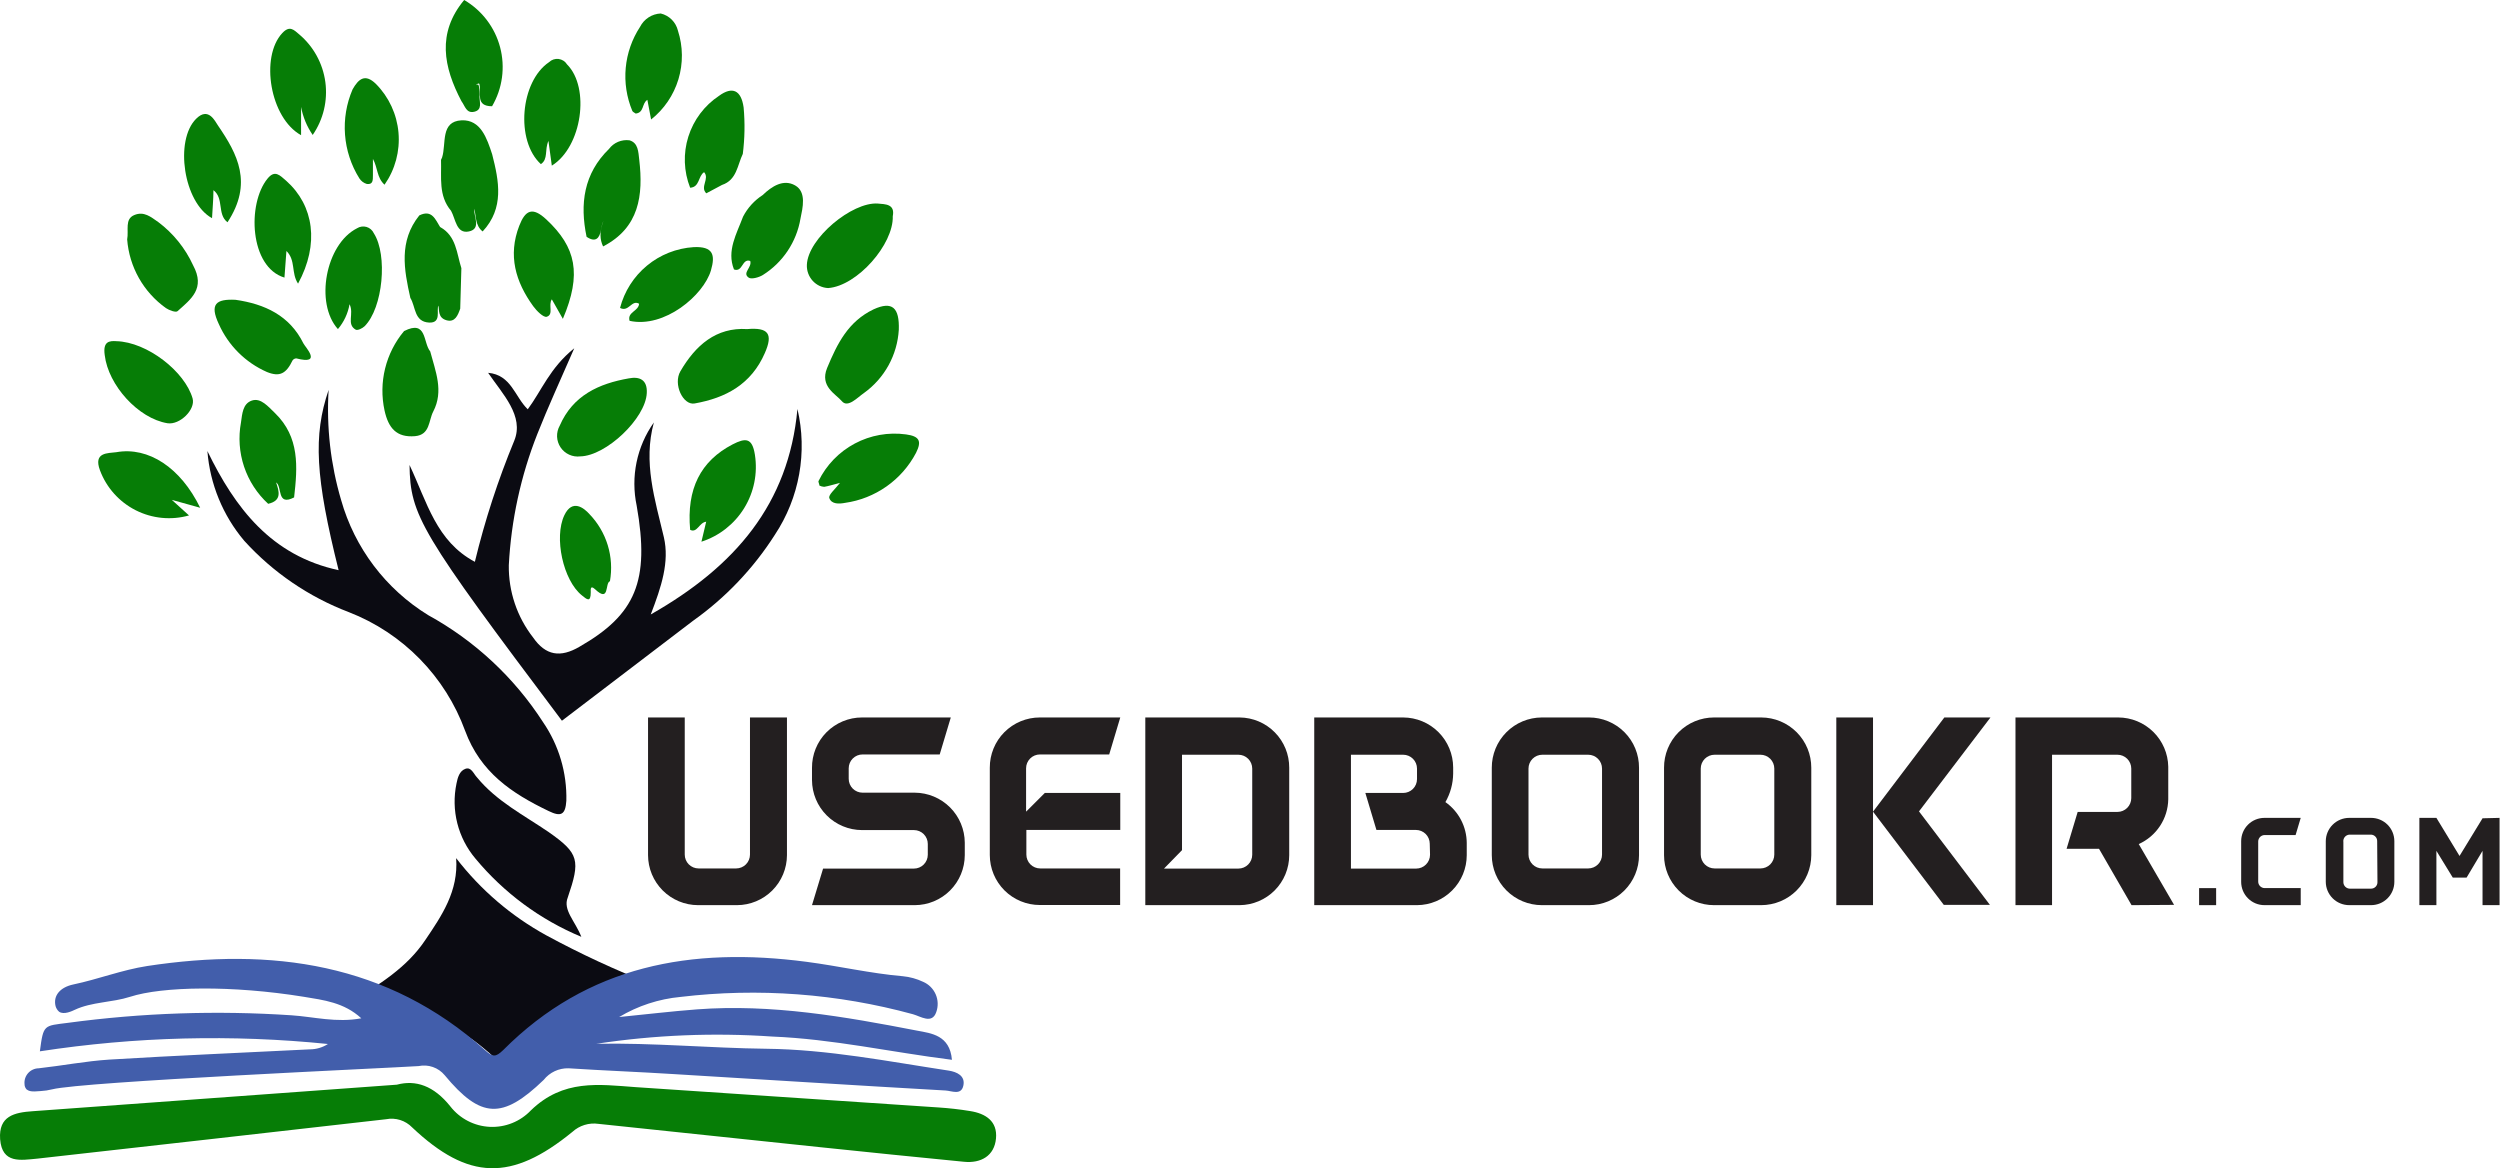 <svg width="214" height="100" viewBox="0 0 214 100" fill="none" xmlns="http://www.w3.org/2000/svg">
<path d="M67.364 73.201C67.361 74.335 66.909 75.422 66.107 76.224C65.305 77.026 64.218 77.478 63.084 77.481H59.752C58.618 77.478 57.531 77.026 56.729 76.224C55.927 75.422 55.475 74.335 55.472 73.201V61.415H58.614V73.153C58.614 73.468 58.739 73.769 58.961 73.992C59.184 74.214 59.485 74.339 59.8 74.339H63.013C63.327 74.339 63.629 74.214 63.851 73.992C64.073 73.769 64.198 73.468 64.198 73.153V61.415H67.364V73.201Z" fill="#231F20"/>
<path d="M82.585 73.201C82.582 74.335 82.13 75.422 81.328 76.224C80.526 77.026 79.439 77.478 78.305 77.481H69.507L70.456 74.351H78.234C78.548 74.351 78.85 74.226 79.072 74.003C79.294 73.781 79.419 73.48 79.419 73.165V72.24C79.419 71.926 79.294 71.624 79.072 71.402C78.85 71.18 78.548 71.055 78.234 71.055H73.788C72.653 71.052 71.567 70.6 70.765 69.797C69.963 68.996 69.511 67.909 69.507 66.775V65.731C69.503 65.166 69.61 64.606 69.823 64.082C70.036 63.559 70.35 63.083 70.748 62.682C71.146 62.28 71.62 61.962 72.141 61.745C72.663 61.527 73.222 61.415 73.788 61.415H81.388L80.439 64.581H73.835C73.521 64.581 73.219 64.706 72.997 64.928C72.774 65.151 72.649 65.452 72.649 65.767V66.668C72.649 66.982 72.774 67.284 72.997 67.506C73.219 67.728 73.521 67.853 73.835 67.853H78.305C79.438 67.86 80.523 68.313 81.325 69.114C82.126 69.915 82.579 71 82.585 72.133V73.201Z" fill="#231F20"/>
<path d="M95.895 67.877V71.043H87.857V73.153C87.857 73.468 87.982 73.769 88.204 73.992C88.426 74.214 88.728 74.339 89.042 74.339H95.883V77.469H89.007C87.872 77.469 86.783 77.018 85.98 76.215C85.178 75.413 84.727 74.324 84.727 73.189V65.719C84.724 65.155 84.832 64.596 85.046 64.074C85.259 63.552 85.574 63.077 85.972 62.677C86.37 62.277 86.843 61.96 87.363 61.743C87.884 61.527 88.443 61.415 89.007 61.415H95.895L94.947 64.581H89.019C88.704 64.581 88.403 64.706 88.18 64.928C87.958 65.151 87.833 65.452 87.833 65.767V69.478L89.434 67.877H95.895Z" fill="#231F20"/>
<path d="M110.357 65.719V73.201C110.357 74.33 109.911 75.413 109.116 76.215C108.321 77.016 107.241 77.471 106.112 77.481H98.038V61.415H106.112C107.245 61.425 108.329 61.883 109.124 62.69C109.92 63.497 110.363 64.586 110.357 65.719ZM107.191 65.79C107.191 65.476 107.066 65.174 106.844 64.952C106.622 64.73 106.32 64.605 106.006 64.605H101.18V72.774L99.639 74.351H106.006C106.32 74.351 106.622 74.226 106.844 74.003C107.066 73.781 107.191 73.48 107.191 73.165V65.79Z" fill="#231F20"/>
<path d="M125.553 72.157V73.201C125.553 74.332 125.105 75.417 124.307 76.219C123.51 77.021 122.427 77.475 121.296 77.481H112.499V61.415H120.111C121.245 61.419 122.332 61.87 123.134 62.672C123.936 63.474 124.388 64.561 124.391 65.695V66.217C124.382 67.075 124.153 67.916 123.727 68.66C124.288 69.055 124.746 69.578 125.064 70.187C125.382 70.795 125.549 71.471 125.553 72.157ZM122.387 72.228C122.387 71.914 122.262 71.612 122.04 71.39C121.817 71.168 121.516 71.043 121.201 71.043H117.822L116.874 67.877H120.111C120.425 67.877 120.727 67.752 120.949 67.53C121.171 67.308 121.296 67.006 121.296 66.692V65.79C121.296 65.476 121.171 65.174 120.949 64.952C120.727 64.73 120.425 64.605 120.111 64.605H115.641V74.351H121.225C121.539 74.351 121.841 74.226 122.063 74.003C122.286 73.781 122.411 73.48 122.411 73.165L122.387 72.228Z" fill="#231F20"/>
<path d="M140.3 65.719V73.201C140.3 74.336 139.849 75.424 139.046 76.227C138.244 77.03 137.155 77.481 136.02 77.481H131.977C130.843 77.478 129.756 77.026 128.954 76.224C128.152 75.422 127.7 74.335 127.697 73.201V65.719C127.695 65.156 127.805 64.597 128.019 64.076C128.233 63.554 128.548 63.081 128.946 62.681C129.343 62.281 129.815 61.964 130.335 61.747C130.855 61.529 131.413 61.417 131.977 61.415H136.02C136.584 61.415 137.143 61.527 137.663 61.743C138.184 61.96 138.657 62.277 139.055 62.677C139.453 63.077 139.767 63.552 139.981 64.074C140.195 64.596 140.303 65.155 140.3 65.719ZM137.134 65.79C137.134 65.476 137.01 65.174 136.787 64.952C136.565 64.73 136.263 64.605 135.949 64.605H132.024C131.71 64.605 131.408 64.73 131.186 64.952C130.964 65.174 130.839 65.476 130.839 65.79V73.153C130.839 73.468 130.964 73.769 131.186 73.992C131.408 74.214 131.71 74.339 132.024 74.339H135.949C136.263 74.339 136.565 74.214 136.787 73.992C137.01 73.769 137.134 73.468 137.134 73.153V65.79Z" fill="#231F20"/>
<path d="M155.046 65.719V73.201C155.042 74.335 154.59 75.422 153.788 76.224C152.986 77.026 151.9 77.478 150.765 77.481H146.722C145.587 77.481 144.499 77.03 143.696 76.227C142.893 75.424 142.442 74.336 142.442 73.201V65.719C142.439 65.155 142.547 64.596 142.761 64.074C142.975 63.552 143.29 63.077 143.687 62.677C144.085 62.277 144.558 61.96 145.079 61.743C145.6 61.527 146.158 61.415 146.722 61.415H150.765C151.329 61.417 151.887 61.529 152.407 61.747C152.927 61.964 153.399 62.281 153.797 62.681C154.194 63.081 154.509 63.554 154.723 64.076C154.938 64.597 155.047 65.156 155.046 65.719ZM151.88 65.79C151.88 65.476 151.755 65.174 151.533 64.952C151.31 64.73 151.009 64.605 150.694 64.605H146.77C146.455 64.605 146.154 64.73 145.931 64.952C145.709 65.174 145.584 65.476 145.584 65.79V73.153C145.584 73.468 145.709 73.769 145.931 73.992C146.154 74.214 146.455 74.339 146.77 74.339H150.694C151.009 74.339 151.31 74.214 151.533 73.992C151.755 73.769 151.88 73.468 151.88 73.153V65.79Z" fill="#231F20"/>
<path d="M160.33 61.415V77.481H157.188V61.415H160.33ZM164.266 69.454L170.336 77.457H166.388L160.33 69.478L166.436 61.415H170.384L164.266 69.454Z" fill="#231F20"/>
<path d="M182.461 77.481L179.675 72.655H176.9L177.849 69.501H181.251C181.566 69.501 181.867 69.376 182.09 69.154C182.312 68.932 182.437 68.63 182.437 68.316V65.79C182.437 65.476 182.312 65.174 182.09 64.952C181.867 64.73 181.566 64.605 181.251 64.605H175.655V77.481H172.525V61.415H181.323C182.445 61.418 183.521 61.86 184.321 62.647C185.121 63.434 185.581 64.503 185.603 65.624V68.422C185.589 69.235 185.344 70.026 184.896 70.704C184.449 71.382 183.818 71.919 183.077 72.252L186.101 77.457L182.461 77.481Z" fill="#231F20"/>
<path d="M189.701 76.023V77.481H188.243V76.023H189.701Z" fill="#231F20"/>
<path d="M196.942 76.021V77.48H193.835C193.307 77.48 192.8 77.27 192.427 76.896C192.053 76.523 191.844 76.016 191.844 75.488V72.002C191.844 71.474 192.053 70.967 192.427 70.593C192.8 70.22 193.307 70.01 193.835 70.01H196.942L196.503 71.48H193.847C193.702 71.483 193.563 71.543 193.461 71.647C193.359 71.752 193.302 71.892 193.302 72.037V75.464C193.302 75.61 193.359 75.75 193.461 75.854C193.563 75.958 193.702 76.018 193.847 76.021H196.942Z" fill="#231F20"/>
<path d="M204.956 72.002V75.488C204.956 76.016 204.746 76.523 204.373 76.896C203.999 77.27 203.492 77.48 202.964 77.48H201.091C200.562 77.48 200.054 77.27 199.678 76.897C199.303 76.524 199.09 76.017 199.087 75.488V72.002C199.09 71.472 199.303 70.966 199.678 70.593C200.054 70.219 200.562 70.01 201.091 70.01H202.964C203.492 70.01 203.999 70.22 204.373 70.593C204.746 70.967 204.956 71.474 204.956 72.002ZM203.486 72.002C203.487 71.929 203.475 71.857 203.448 71.79C203.421 71.722 203.381 71.66 203.33 71.609C203.28 71.557 203.219 71.515 203.152 71.487C203.085 71.459 203.013 71.445 202.94 71.445H201.103C201.026 71.45 200.951 71.472 200.883 71.508C200.815 71.543 200.756 71.593 200.708 71.653C200.66 71.713 200.625 71.783 200.605 71.857C200.585 71.931 200.581 72.009 200.593 72.085V75.511C200.593 75.657 200.65 75.797 200.752 75.901C200.854 76.005 200.993 76.066 201.138 76.069H202.964C203.037 76.069 203.109 76.054 203.176 76.026C203.243 75.998 203.303 75.957 203.354 75.905C203.405 75.853 203.445 75.791 203.472 75.724C203.498 75.656 203.511 75.584 203.51 75.511L203.486 72.002Z" fill="#231F20"/>
<path d="M213.963 70.01V77.48H212.505V72.832L211.141 75.12H209.956L208.556 72.832V77.48H207.098V70.01H208.556L210.536 73.27L212.505 70.046L213.963 70.01Z" fill="#231F20"/>
<path d="M48.101 61.694C35.971 45.564 35.116 44.141 35.056 39.803C36.568 43.017 37.344 46.33 40.648 48.092C41.502 44.553 42.63 41.087 44.021 37.723C44.887 35.603 43.026 33.743 41.782 31.912C43.773 32.091 44.061 33.962 45.176 35.036C46.37 33.424 47.066 31.494 49.156 29.812C47.942 32.598 46.907 34.847 46.002 37.136C44.581 40.727 43.755 44.524 43.554 48.38C43.522 50.62 44.255 52.803 45.633 54.569C46.708 56.122 47.972 56.321 49.614 55.355C54.4 52.609 55.644 49.753 54.499 43.285C54.24 42.06 54.237 40.795 54.49 39.569C54.744 38.343 55.248 37.182 55.972 36.161C55.037 39.574 56.062 42.748 56.828 45.992C57.315 48.102 56.619 50.221 55.703 52.599C62.918 48.499 67.515 43.146 68.261 35.007C68.691 36.838 68.741 38.738 68.409 40.589C68.077 42.441 67.37 44.205 66.331 45.773C64.491 48.661 62.109 51.165 59.316 53.146C55.594 55.972 51.892 58.818 48.101 61.694Z" fill="#0B0B12"/>
<path d="M17.752 38.608C20.12 43.484 23.215 47.564 28.986 48.808C26.996 40.847 26.797 37.295 28.13 33.374C27.936 36.55 28.296 39.736 29.195 42.788C30.354 46.899 33.018 50.423 36.658 52.659C40.645 54.85 44.024 57.999 46.489 61.823C47.843 63.801 48.539 66.154 48.479 68.55C48.4 69.744 48.022 69.943 46.967 69.426C43.792 67.903 41.126 66.112 39.812 62.55C38.97 60.248 37.646 58.153 35.931 56.403C34.215 54.653 32.146 53.288 29.862 52.4C26.438 51.096 23.369 49.003 20.906 46.29C19.077 44.123 17.974 41.436 17.752 38.608Z" fill="#0B0B12"/>
<path d="M39.046 73.455C41.137 76.173 43.77 78.426 46.778 80.073C49.674 81.642 52.665 83.031 55.733 84.232C55.345 84.391 55.027 84.55 54.798 84.67C54.798 84.67 53.475 85.376 53.534 85.784C52.768 85.703 52.013 85.532 51.285 85.277C51.594 85.366 50.639 85.177 50.34 85.277C50.085 85.369 49.861 85.531 49.693 85.744C49.465 86.033 49.524 86.222 49.325 86.341C49.126 86.461 48.848 86.242 48.669 86.341C48.489 86.441 48.579 87.277 48.758 87.715C48.937 88.152 49.156 88.71 49.504 88.71C50.38 88.799 51.584 85.426 51.285 85.257C51.196 85.257 50.897 85.456 50.111 86.56C49.081 86.561 48.074 86.865 47.216 87.436C45.096 88.899 45.226 91.526 43.922 91.665C43.215 91.745 42.927 90.939 41.335 89.675C40.31 88.824 39.175 88.115 37.962 87.565C37.346 87.751 36.76 88.022 36.22 88.371C35.707 88.7 35.241 89.099 34.837 89.555C35.13 88.896 35.19 88.157 35.006 87.459C34.823 86.761 34.407 86.147 33.828 85.717C33.249 85.287 32.54 85.067 31.819 85.094C31.098 85.121 30.408 85.392 29.862 85.864C32.548 84.242 34.837 82.799 36.389 80.49C37.822 78.371 39.255 76.281 39.046 73.455Z" fill="#0B0B12"/>
<path d="M49.763 80.192C46.243 78.728 43.132 76.429 40.698 73.495C39.957 72.618 39.425 71.583 39.144 70.469C38.863 69.355 38.84 68.192 39.076 67.067C39.176 66.57 39.325 66.002 39.832 65.813C40.34 65.624 40.539 66.241 40.827 66.54C42.509 68.59 44.808 69.754 46.967 71.227C49.584 73.058 49.684 73.654 48.599 76.829C48.171 77.894 49.226 78.829 49.763 80.192Z" fill="#0B0B12"/>
<path d="M48.181 27.294C47.803 26.618 47.524 26.12 47.236 25.623C46.907 26.09 47.425 26.926 46.798 27.115C46.519 27.195 45.932 26.608 45.643 26.21C44.131 24.12 43.464 21.871 44.449 19.324C44.967 17.991 45.574 17.672 46.768 18.787C49.315 21.165 49.813 23.453 48.181 27.294Z" fill="#067D06"/>
<path d="M76.421 18.508C76.501 20.906 73.376 24.479 70.889 24.658C70.383 24.634 69.908 24.412 69.567 24.039C69.226 23.666 69.046 23.173 69.068 22.668C69.157 20.399 72.939 17.274 75.138 17.424C75.774 17.483 76.63 17.453 76.421 18.508Z" fill="#067D06"/>
<path d="M76.938 28.22C76.876 29.289 76.576 30.331 76.06 31.27C75.543 32.208 74.823 33.019 73.953 33.643C73.386 34.031 72.57 34.947 72.062 34.34C71.555 33.733 70.152 33.086 70.799 31.504C71.674 29.404 72.6 27.523 74.779 26.479C76.391 25.742 76.998 26.349 76.938 28.22Z" fill="#067D06"/>
<path d="M49.673 39.066C49.348 39.106 49.018 39.056 48.719 38.919C48.421 38.783 48.167 38.567 47.984 38.295C47.802 38.022 47.698 37.705 47.685 37.377C47.673 37.05 47.751 36.725 47.912 36.439C49.046 33.832 51.275 32.837 53.823 32.389C54.738 32.21 55.425 32.499 55.365 33.643C55.266 35.822 51.872 39.026 49.673 39.066Z" fill="#067D06"/>
<path d="M9.96 29.205C12.597 29.275 15.831 31.802 16.488 34.111C16.747 35.056 15.403 36.389 14.339 36.23C11.831 35.822 9.264 32.967 8.965 30.399C8.796 29.225 9.353 29.165 9.96 29.205Z" fill="#067D06"/>
<path d="M52.211 49.753C51.763 49.892 52.211 51.644 50.927 50.429C50.509 50.051 50.569 50.499 50.569 50.698C50.569 51.624 50.221 51.295 49.813 50.967C48.201 49.683 47.405 45.992 48.31 44.101C48.987 42.688 49.982 43.474 50.46 44.011C51.183 44.763 51.719 45.674 52.024 46.672C52.328 47.67 52.392 48.726 52.211 49.753Z" fill="#067D06"/>
<path d="M46.947 12.06C46.598 12.846 46.947 13.612 46.3 14.05C44.111 12.06 44.529 6.985 46.996 5.323C47.103 5.219 47.232 5.14 47.373 5.092C47.515 5.045 47.665 5.029 47.813 5.047C47.961 5.066 48.103 5.117 48.229 5.197C48.355 5.278 48.46 5.386 48.539 5.513C50.529 7.503 49.822 12.578 47.235 14.18L46.947 12.06Z" fill="#067D06"/>
<path d="M36.827 30.081C37.275 31.782 38.001 33.474 37.086 35.225C36.678 36.002 36.827 37.215 35.533 37.335C33.931 37.474 33.245 36.628 32.916 35.136C32.659 33.95 32.675 32.722 32.965 31.544C33.255 30.366 33.81 29.27 34.588 28.34C36.568 27.335 36.2 29.335 36.827 30.081Z" fill="#067D06"/>
<path d="M10.886 20.498C11.035 19.702 10.657 18.757 11.493 18.409C12.329 18.061 12.906 18.568 13.543 19.006C14.831 19.972 15.857 21.244 16.528 22.707C17.602 24.698 16.349 25.603 15.194 26.638C15.055 26.767 14.488 26.568 14.199 26.369C13.251 25.693 12.463 24.816 11.89 23.802C11.318 22.788 10.975 21.66 10.886 20.498Z" fill="#067D06"/>
<path d="M20.16 25.663C22.647 26.021 24.787 26.996 25.971 29.394C26.11 29.693 27.652 31.265 25.364 30.678C25.301 30.679 25.24 30.695 25.184 30.724C25.129 30.754 25.081 30.796 25.045 30.847C24.498 31.981 23.951 32.29 22.846 31.842C21.009 31.033 19.54 29.567 18.727 27.732C17.921 26.011 18.508 25.583 20.16 25.663Z" fill="#067D06"/>
<path d="M60.042 46.37L60.45 44.659C59.843 44.728 59.684 45.654 59.077 45.355C58.759 41.843 59.972 39.464 62.709 38.041C63.813 37.474 64.391 37.454 64.62 38.927C64.868 40.51 64.543 42.129 63.704 43.493C62.865 44.857 61.566 45.878 60.042 46.37Z" fill="#067D06"/>
<path d="M17.135 43.464L14.707 42.788L16.18 44.121C14.657 44.551 13.028 44.392 11.616 43.677C10.204 42.962 9.112 41.742 8.558 40.26C7.971 38.688 9.244 38.807 9.961 38.708C12.697 38.22 15.463 40.021 17.135 43.464Z" fill="#067D06"/>
<path d="M39.504 8.667C37.962 5.742 37.385 2.826 39.733 0C40.487 0.44 41.147 1.025 41.675 1.72C42.203 2.415 42.59 3.208 42.811 4.053C43.033 4.897 43.086 5.777 42.968 6.642C42.849 7.508 42.562 8.341 42.121 9.095C40.678 9.095 41.206 7.98 41.046 7.254C41.046 6.955 40.579 7.403 40.837 7.254C40.927 7.194 40.967 7.254 40.997 7.403C41.048 7.689 41.065 7.979 41.046 8.269C41.046 8.757 41.305 9.393 40.608 9.563C39.912 9.732 39.812 9.075 39.504 8.667Z" fill="#067D06"/>
<path d="M29.921 26.041C29.785 26.826 29.441 27.561 28.926 28.17C26.936 25.961 27.871 20.906 30.558 19.543C30.678 19.466 30.814 19.416 30.955 19.396C31.096 19.376 31.241 19.387 31.377 19.427C31.514 19.468 31.641 19.537 31.748 19.631C31.856 19.725 31.942 19.841 32.001 19.971C33.195 21.822 32.787 26.359 31.205 27.931C31.016 28.11 30.608 28.309 30.449 28.22C29.633 27.752 30.329 26.866 29.921 26.041Z" fill="#067D06"/>
<path d="M63.962 28.17C65.773 28.011 66.191 28.578 65.475 30.21C64.31 32.897 62.131 34.061 59.455 34.538C58.459 34.708 57.604 32.877 58.241 31.782C59.534 29.563 61.295 28.001 63.962 28.17Z" fill="#067D06"/>
<path d="M55.734 10.229L55.415 8.547C54.928 8.846 55.157 9.632 54.42 9.722C54.321 9.642 54.161 9.592 54.122 9.483C53.639 8.322 53.447 7.06 53.563 5.808C53.679 4.556 54.1 3.351 54.788 2.299C54.956 1.968 55.208 1.688 55.519 1.487C55.83 1.285 56.189 1.171 56.56 1.154C56.917 1.24 57.244 1.423 57.504 1.682C57.764 1.942 57.947 2.269 58.032 2.627C58.469 3.977 58.483 5.429 58.073 6.788C57.662 8.146 56.846 9.347 55.734 10.229Z" fill="#067D06"/>
<path d="M26.767 11.553C26.271 10.832 25.932 10.015 25.772 9.155V11.572C23.105 10.1 22.26 4.876 24.16 2.836C24.797 2.149 25.155 2.557 25.603 2.935C26.833 3.97 27.634 5.426 27.849 7.019C28.064 8.612 27.679 10.229 26.767 11.553Z" fill="#067D06"/>
<path d="M53.076 26.359C53.444 24.939 54.251 23.671 55.382 22.737C56.513 21.802 57.91 21.249 59.375 21.155C61.046 21.076 61.245 21.812 60.857 23.145C60.23 25.275 56.877 28.121 53.892 27.464C53.673 26.708 54.658 26.648 54.708 26.001C54.061 25.623 53.832 26.747 53.076 26.359Z" fill="#067D06"/>
<path d="M38.608 18.041C37.514 16.747 37.802 15.185 37.752 13.682C37.786 13.618 37.816 13.551 37.842 13.483C38.22 12.299 37.673 10.389 39.514 10.299C41.155 10.229 41.683 11.851 42.131 13.214C42.718 15.513 43.175 17.812 41.315 19.812C40.668 19.304 40.767 18.508 40.598 17.871C40.529 18.518 41.225 19.583 40.14 19.812C39.056 20.041 39.006 18.747 38.608 18.041Z" fill="#067D06"/>
<path d="M25.513 24.279C24.906 23.364 25.334 22.289 24.518 21.483L24.349 23.762C21.364 22.866 21.145 17.443 22.896 15.294C23.533 14.508 23.951 15.005 24.508 15.483C26.876 17.593 27.354 20.896 25.513 24.279Z" fill="#067D06"/>
<path d="M71.903 41.335C71.246 41.504 70.908 41.613 70.55 41.673C70.408 41.664 70.269 41.627 70.142 41.564C70.142 41.424 70.022 41.255 70.072 41.166C70.743 39.8 71.827 38.681 73.171 37.967C74.514 37.252 76.048 36.979 77.555 37.185C78.709 37.344 78.918 37.752 78.411 38.767C77.808 39.911 76.943 40.896 75.886 41.639C74.829 42.383 73.611 42.866 72.331 43.046C71.853 43.136 71.177 43.186 70.987 42.628C70.908 42.35 71.455 41.912 71.903 41.335Z" fill="#067D06"/>
<path d="M32.916 15.811C32.25 15.214 32.339 14.349 31.922 13.602C31.922 14.06 31.922 14.518 31.922 14.985C31.922 15.453 31.922 15.801 31.414 15.752C31.143 15.675 30.909 15.501 30.757 15.264C30.054 14.136 29.634 12.854 29.534 11.529C29.433 10.203 29.655 8.873 30.18 7.652C30.698 6.736 31.255 6.289 32.17 7.174C33.288 8.298 33.975 9.778 34.111 11.357C34.248 12.936 33.825 14.513 32.916 15.811Z" fill="#067D06"/>
<path d="M19.474 19.026C18.568 18.339 19.195 16.986 18.27 16.279C18.27 17.085 18.19 17.852 18.15 18.677C15.703 17.334 14.936 12.011 16.787 10.17C17.842 9.115 18.399 10.369 18.668 10.757C20.329 13.185 21.673 15.682 19.474 19.026Z" fill="#067D06"/>
<path d="M35.126 25.503C34.578 23.066 34.131 20.638 35.892 18.439C36.967 17.911 37.265 18.777 37.673 19.434C39.066 20.2 39.086 21.682 39.494 22.956L39.395 26.419C39.196 26.986 38.947 27.623 38.22 27.414C37.494 27.205 37.603 26.598 37.534 26.16C37.325 26.528 37.832 27.663 36.728 27.613C35.434 27.543 35.593 26.25 35.126 25.503Z" fill="#067D06"/>
<path d="M65.286 16.697C66.072 15.941 67.067 15.304 68.062 15.871C69.057 16.438 68.709 17.792 68.52 18.717C68.353 19.703 67.98 20.643 67.424 21.475C66.869 22.307 66.143 23.012 65.296 23.543C64.957 23.752 64.301 23.931 64.082 23.762C63.505 23.354 64.39 22.906 64.221 22.339C63.505 22.09 63.594 23.334 62.828 23.065C62.191 21.453 63.057 20.021 63.604 18.548C63.993 17.795 64.573 17.157 65.286 16.697Z" fill="#067D06"/>
<path d="M61.803 15.831L60.459 16.548C59.892 16 60.768 15.294 60.27 14.737C59.753 15.075 59.902 16.02 59.076 16.07C58.526 14.673 58.471 13.129 58.922 11.696C59.373 10.263 60.302 9.029 61.554 8.199C62.688 7.373 63.445 7.712 63.654 9.194C63.775 10.52 63.752 11.854 63.584 13.174C63.116 14.14 63.077 15.403 61.803 15.831Z" fill="#067D06"/>
<path d="M22.956 43.126C22.01 42.257 21.299 41.162 20.892 39.944C20.485 38.726 20.394 37.424 20.628 36.16C20.737 35.414 20.777 34.559 21.553 34.29C22.329 34.021 22.966 34.817 23.543 35.364C25.663 37.424 25.474 39.982 25.175 42.579C23.663 43.355 24.18 41.653 23.633 41.295C23.891 42.051 24.15 42.857 22.956 43.126Z" fill="#067D06"/>
<path d="M50.211 20.269C49.624 17.453 49.962 14.866 52.131 12.747C52.332 12.48 52.599 12.271 52.907 12.141C53.215 12.012 53.552 11.967 53.883 12.01C54.639 12.229 54.639 13.005 54.719 13.672C55.077 16.727 54.719 19.493 51.624 21.095C51.017 19.812 51.833 18.737 52.072 17.573C51.962 18.299 51.554 18.916 51.445 19.652C51.335 20.389 50.987 20.797 50.211 20.269Z" fill="#067D06"/>
<path d="M51.057 89.347C55.922 89.257 60.758 89.715 65.604 89.774C70.878 89.834 76.033 90.859 81.217 91.645C81.913 91.755 82.65 92.093 82.461 92.939C82.272 93.784 81.466 93.376 80.938 93.347C73.197 92.909 65.445 92.411 57.694 91.944C54.708 91.755 51.723 91.645 48.668 91.446C48.261 91.435 47.856 91.519 47.486 91.692C47.117 91.865 46.792 92.121 46.539 92.441C43.007 95.844 41.156 95.765 38.061 92.033C37.795 91.714 37.447 91.472 37.054 91.336C36.662 91.199 36.239 91.172 35.832 91.257C33.434 91.416 7.085 92.581 4.468 93.247C4.142 93.329 3.808 93.379 3.473 93.396C2.657 93.476 2.478 93.397 2.279 93.257C2.162 93.133 2.098 92.969 2.1 92.799C2.083 92.629 2.102 92.458 2.155 92.295C2.209 92.133 2.295 91.983 2.409 91.856C2.523 91.729 2.663 91.627 2.818 91.556C2.974 91.486 3.143 91.448 3.314 91.446C5.304 91.227 7.344 90.829 9.373 90.7C15.085 90.352 20.807 90.113 26.528 89.824C27.076 89.823 27.611 89.664 28.071 89.366C19.858 88.531 11.573 88.742 3.413 89.993C3.721 87.665 3.741 87.824 5.811 87.555C12.155 86.699 18.569 86.482 24.956 86.909C26.877 87.038 28.787 87.565 30.927 87.167C29.454 85.804 27.683 85.605 26.011 85.326C19.871 84.331 13.901 84.431 11.135 85.326C9.592 85.824 7.861 85.754 6.398 86.441C6.209 86.531 5.463 86.899 5.055 86.6C4.911 86.473 4.808 86.307 4.756 86.123C4.537 85.217 5.154 84.511 6.269 84.272C8.398 83.824 10.468 83.018 12.607 82.69C23.225 81.078 33.165 82.411 41.524 89.894C42.191 90.501 42.429 90.501 43.066 89.894C50.32 82.61 59.206 81.038 69.037 82.331C71.794 82.69 74.51 83.326 77.286 83.565C77.887 83.623 78.473 83.785 79.018 84.043C79.501 84.25 79.888 84.635 80.097 85.118C80.306 85.601 80.322 86.145 80.142 86.64C79.784 87.685 78.819 87.008 78.152 86.819C71.676 85.048 64.918 84.544 58.251 85.337C56.393 85.511 54.598 86.099 52.997 87.058C55.226 86.839 57.445 86.57 59.674 86.401C66.042 85.924 72.291 87.018 78.5 88.222C79.704 88.451 81.306 88.6 81.486 90.72C76.321 90.073 71.286 88.939 66.122 88.73C61.093 88.384 56.041 88.591 51.057 89.347Z" fill="#425EAB"/>
<path d="M33.971 92.849C35.573 92.421 37.126 92.919 38.559 94.72C38.962 95.234 39.472 95.656 40.053 95.956C40.634 96.256 41.273 96.427 41.926 96.458C42.58 96.489 43.232 96.38 43.839 96.136C44.446 95.893 44.993 95.522 45.444 95.048C48.221 92.362 51.246 92.829 54.4 93.058C63.024 93.629 71.674 94.209 80.351 94.799C81.247 94.859 82.152 94.959 83.048 95.108C84.371 95.317 85.396 95.974 85.257 97.456C85.118 98.939 83.973 99.596 82.51 99.447C78.381 99.048 74.261 98.621 70.142 98.193C63.846 97.529 57.544 96.866 51.236 96.203C50.835 96.144 50.426 96.175 50.039 96.294C49.652 96.413 49.296 96.616 48.997 96.889C43.783 101.148 40.091 101.049 35.275 96.501C34.992 96.21 34.641 95.994 34.253 95.872C33.866 95.751 33.455 95.728 33.056 95.805C23.105 96.939 13.155 98.063 3.204 99.178C1.781 99.307 0.179 99.645 0.01 97.516C-0.129 95.526 1.224 95.227 2.816 95.118C13.045 94.372 23.265 93.625 33.971 92.849Z" fill="#067D06"/>
</svg>
